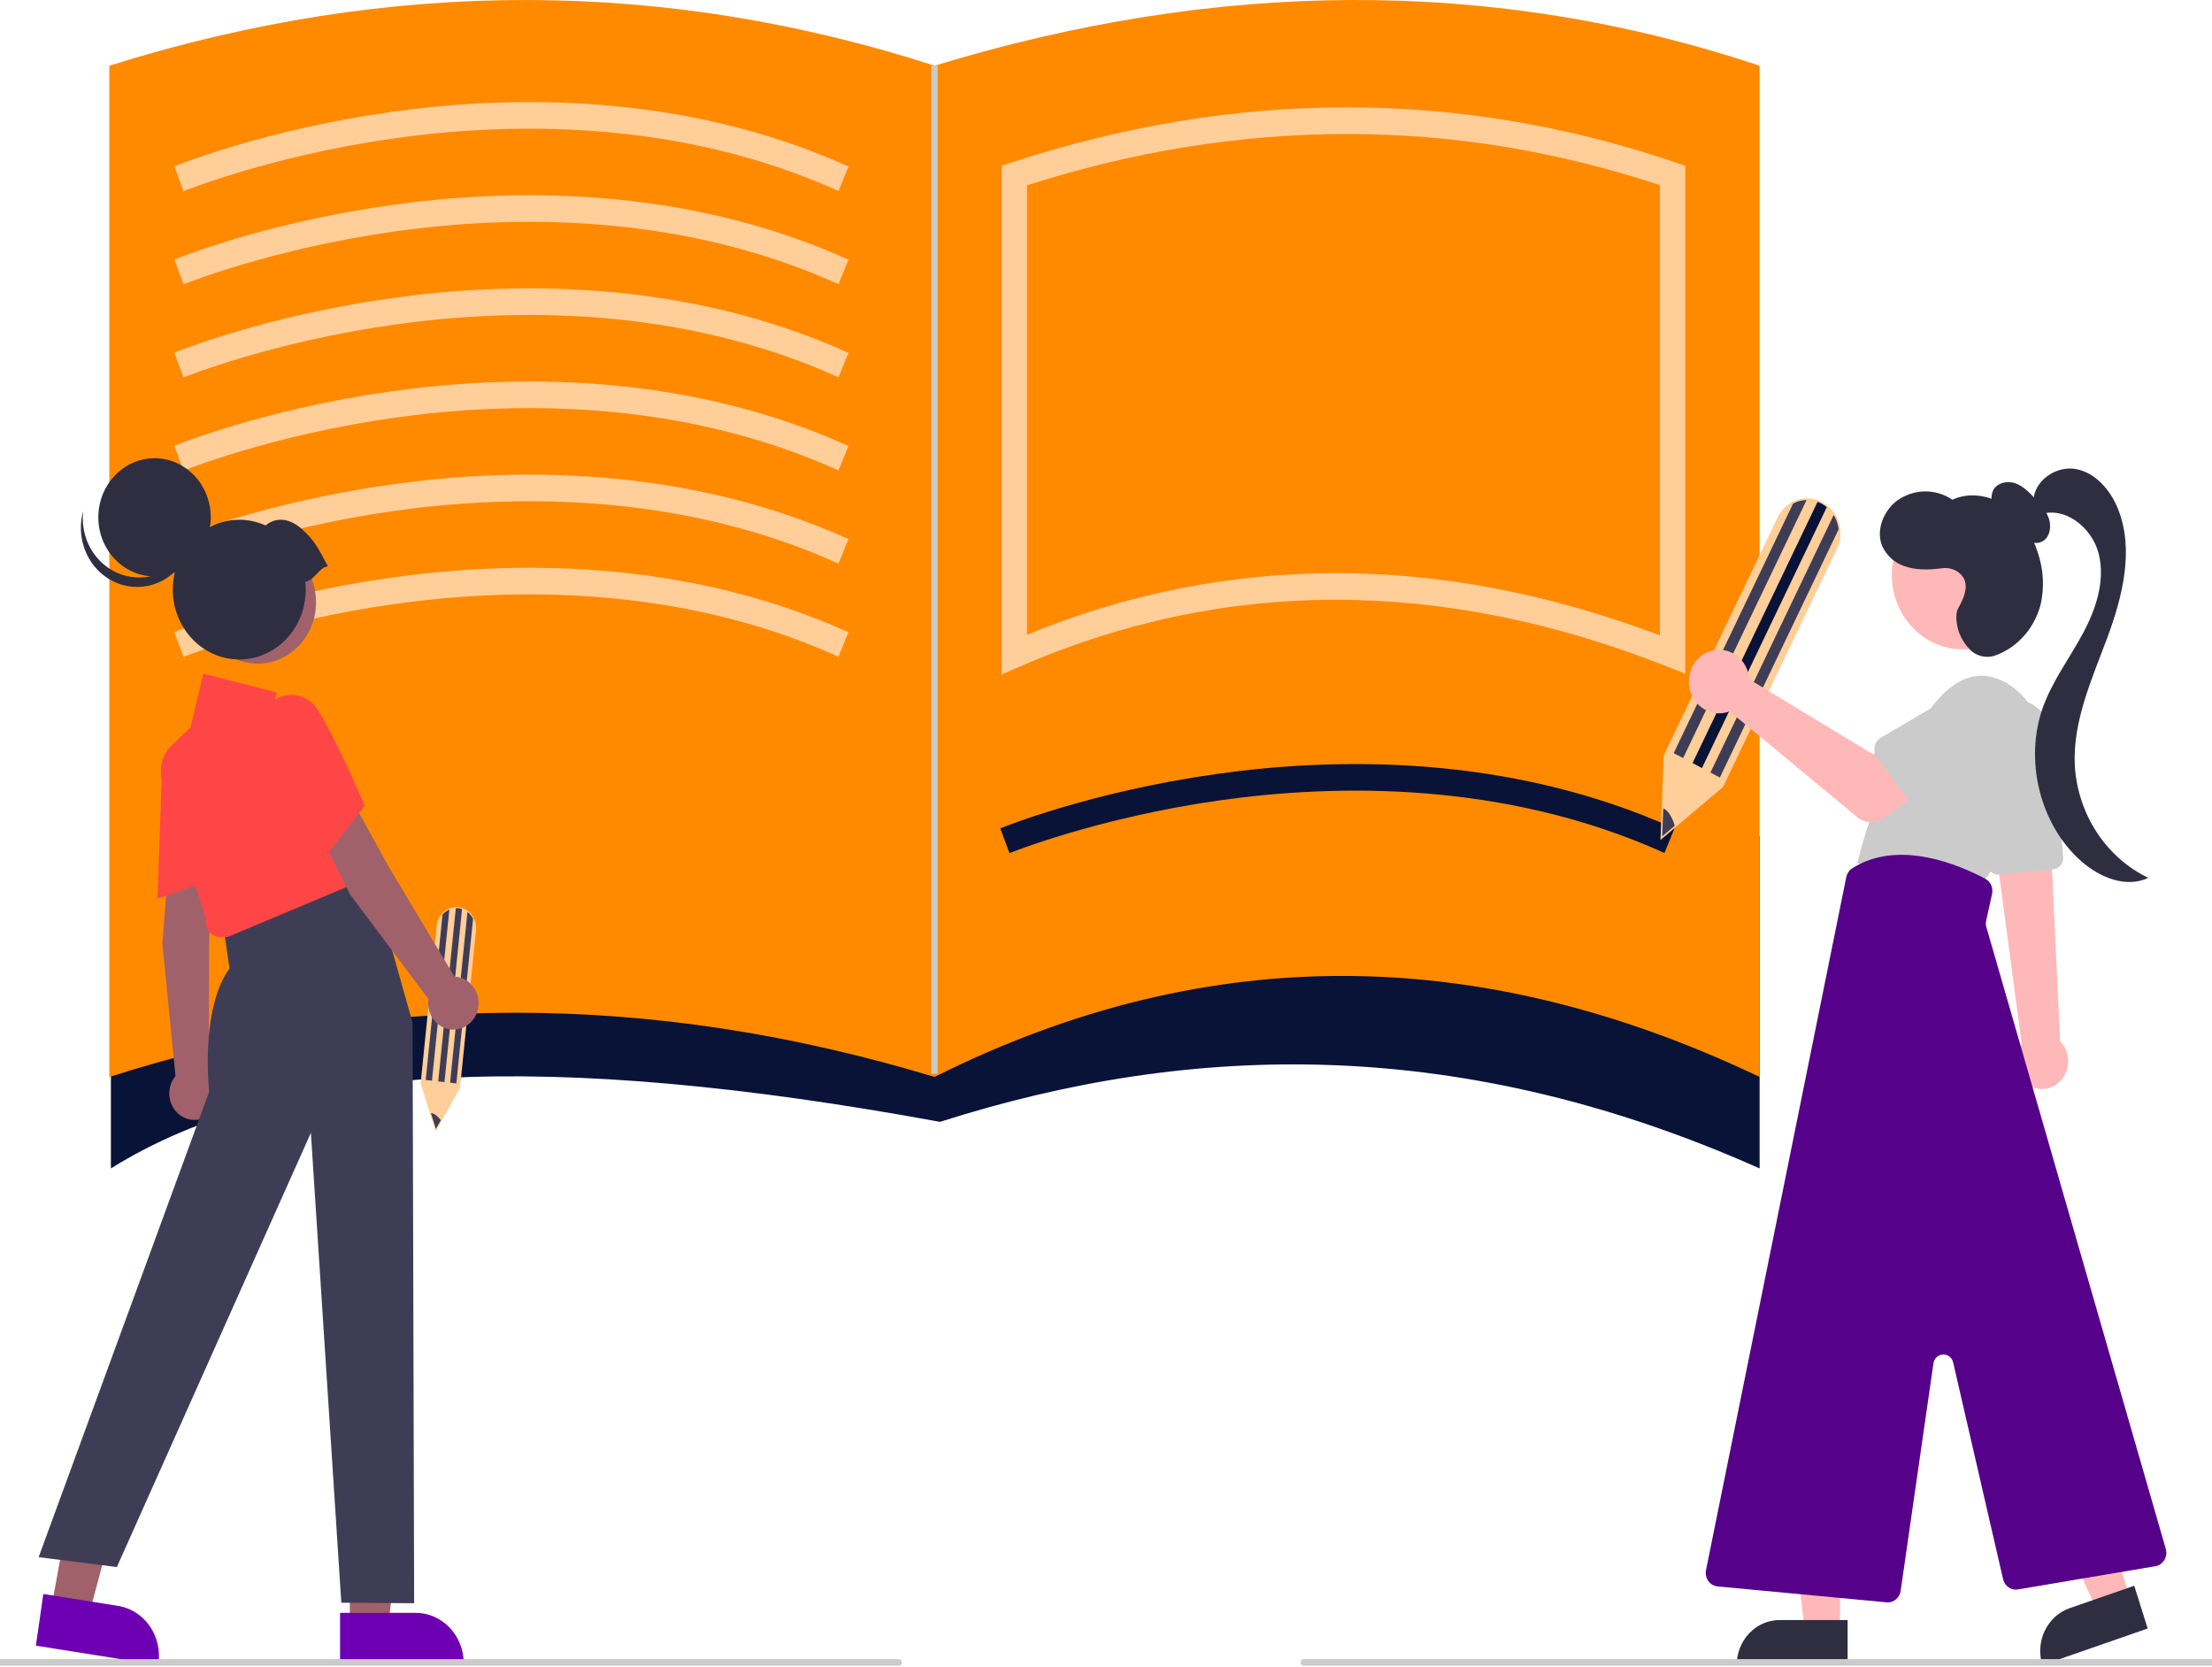 <svg width="588" height="443" viewBox="0 0 588 443" fill="none" xmlns="http://www.w3.org/2000/svg">
<g clip-path="url(#clip0)">
<path d="M467.748 310.586C388.719 275.381 317.222 276.72 249.877 298.207C146.112 279.158 75.059 282.105 29.482 310.586V222.163H467.748V310.586Z" fill="#091337"/>
<path d="M467.748 286.27C394.94 251.593 322.22 249.354 248.405 286.27C172.799 263.388 99.71 263.627 29.061 286.27V17.464C104.175 -6.102 177.242 -5.536 248.405 17.464C323.575 -5.456 396.756 -6.183 467.748 17.464V286.27Z" fill="#FF8A00"/>
<path d="M48.792 50.822L46.343 44.233C47.303 43.839 70.239 34.518 103.901 29.764C135.022 25.367 181.389 24.318 225.549 44.278L222.891 50.777C180.207 31.484 135.211 32.5 104.98 36.749C72.075 41.374 49.021 50.728 48.792 50.822Z" fill="#FFCE99"/>
<path d="M48.792 75.581L46.343 68.992C47.303 68.597 70.239 59.277 103.901 54.522C135.022 50.126 181.389 49.077 225.549 69.037L222.891 75.535C180.207 56.243 135.211 57.258 104.98 61.507C72.075 66.133 49.021 75.487 48.792 75.581Z" fill="#FFCE99"/>
<path d="M48.792 100.339L46.343 93.75C47.303 93.356 70.239 84.035 103.901 79.281C135.022 74.884 181.389 73.835 225.549 93.795L222.891 100.294C180.207 81.001 135.211 82.016 104.98 86.266C72.075 90.891 49.021 100.245 48.792 100.339Z" fill="#FFCE99"/>
<path d="M48.792 125.098L46.343 118.509C47.303 118.114 70.239 108.794 103.901 104.039C135.022 99.644 181.389 98.593 225.549 118.553L222.891 125.052C180.207 105.76 135.211 106.775 104.98 111.024C72.075 115.649 49.021 125.003 48.792 125.098Z" fill="#FFCE99"/>
<path d="M48.792 149.856L46.343 143.267C47.303 142.873 70.239 133.552 103.901 128.798C135.022 124.401 181.389 123.352 225.549 143.312L222.891 149.811C180.207 130.518 135.211 131.534 104.98 135.783C72.075 140.408 49.021 149.762 48.792 149.856Z" fill="#FFCE99"/>
<path d="M48.792 174.615L46.343 168.026C47.303 167.631 70.239 158.311 103.901 153.556C135.022 149.16 181.389 148.11 225.549 168.07L222.891 174.569C180.207 155.276 135.211 156.293 104.98 160.541C72.075 165.166 49.021 174.52 48.792 174.615Z" fill="#FFCE99"/>
<path d="M268.345 226.784L265.896 220.195C266.856 219.801 289.793 210.48 323.454 205.726C354.576 201.33 400.942 200.28 445.103 220.24L442.445 226.739C399.761 207.446 354.765 208.462 324.534 212.711C291.629 217.336 268.574 226.69 268.345 226.784Z" fill="#091337"/>
<path d="M266.28 179.268V44.043L268.642 43.267C328.488 23.617 388.043 23.621 445.654 43.279L447.98 44.073V179.088L443.427 177.281C383.475 153.497 325.44 153.483 270.934 177.24L266.28 179.268ZM355.08 152.343C383.248 152.343 411.971 157.862 441.25 168.9V49.225C386.476 31.068 329.894 31.078 273.01 49.254V168.736C299.147 157.912 326.987 152.351 355.08 152.343Z" fill="#FFCE99"/>
<path d="M441.39 223.281L442.271 200.776L472.509 137.58C473.362 135.784 474.752 134.331 476.466 133.445C477.516 132.895 478.659 132.57 479.83 132.489C481 132.409 482.174 132.575 483.283 132.977C484.568 133.443 485.732 134.214 486.687 135.23C487.641 136.247 488.359 137.481 488.785 138.838C488.967 139.423 489.095 140.026 489.168 140.637C489.382 142.452 489.077 144.293 488.291 145.924L458.012 209.205L441.39 223.281Z" fill="#FFCE99"/>
<path d="M480.232 132.914L447.408 201.512L444.906 200.189L476.652 133.842C477.765 133.256 478.988 132.939 480.232 132.914Z" fill="#3F3D56"/>
<path d="M488.75 140.693L457.178 206.677L454.675 205.354L487.431 136.898C487.834 137.544 488.155 138.242 488.385 138.976C488.559 139.535 488.681 140.11 488.75 140.693Z" fill="#3F3D56"/>
<path d="M485.607 134.805L452.421 204.162L449.918 202.839L483.146 133.395C483.5 133.523 483.845 133.675 484.18 133.853C484.684 134.12 485.162 134.439 485.607 134.805Z" fill="#091337"/>
<path d="M445.186 219.499L441.846 222.326L442.126 214.873C443.273 215.291 444.514 217.105 445.186 219.499Z" fill="#3F3D56"/>
<path d="M115.812 300.731L111.814 287.984L116.073 246.07C116.19 244.88 116.676 243.764 117.455 242.892C117.931 242.353 118.504 241.92 119.141 241.617C119.778 241.314 120.466 241.148 121.164 241.128C121.974 241.105 122.777 241.278 123.512 241.635C124.247 241.991 124.894 242.522 125.402 243.184C125.62 243.471 125.812 243.779 125.975 244.104C126.456 245.068 126.653 246.162 126.54 247.246L122.275 289.216L115.812 300.731Z" fill="#FFCE99"/>
<path d="M119.45 241.765L114.826 287.262L113.167 287.076L117.638 243.072C118.142 242.5 118.761 242.054 119.45 241.765Z" fill="#3F3D56"/>
<path d="M125.753 244.227L121.306 287.99L119.646 287.803L124.26 242.401C124.613 242.672 124.932 242.991 125.207 243.349C125.415 243.623 125.598 243.917 125.753 244.227Z" fill="#3F3D56"/>
<path d="M122.825 241.635L118.151 287.635L116.491 287.449L121.171 241.391C121.394 241.384 121.617 241.394 121.839 241.419C122.174 241.457 122.504 241.529 122.825 241.635Z" fill="#3F3D56"/>
<path d="M117.175 297.785L115.876 300.098L114.546 295.879C115.269 295.859 116.323 296.598 117.175 297.785Z" fill="#3F3D56"/>
<path d="M548.833 285.783C548.378 286.62 547.77 287.354 547.045 287.945C546.319 288.535 545.49 288.969 544.605 289.223C542.817 289.735 540.909 289.479 539.301 288.513C537.692 287.546 536.515 285.947 536.028 284.068C535.541 282.189 535.784 280.183 536.703 278.492C536.719 278.463 536.735 278.435 536.751 278.407C536.946 278.062 537.166 277.734 537.409 277.425L531.532 233.394L531.356 232.075L530.162 223.09L529.986 221.795L530.636 221.828L542.023 222.375L545.076 222.519L545.459 230.716L547.624 276.798C548.756 277.936 549.49 279.44 549.71 281.07C549.929 282.7 549.62 284.36 548.834 285.783H548.833Z" fill="#FFB8B8"/>
<path d="M531.39 232.474L545.848 231.08C546.598 231.006 547.29 230.622 547.772 230.014C548.254 229.406 548.488 228.622 548.423 227.833L545.744 196.228C545.486 193.184 544.087 190.372 541.857 188.412C539.626 186.452 536.746 185.503 533.85 185.775C530.954 186.047 528.28 187.517 526.415 189.861C524.55 192.206 523.648 195.233 523.906 198.277C523.925 198.495 523.949 198.712 523.979 198.928L528.315 229.928C528.414 230.639 528.753 231.288 529.27 231.757C529.787 232.227 530.446 232.486 531.129 232.487C531.216 232.489 531.303 232.484 531.39 232.474Z" fill="#CBCBCB"/>
<path d="M542.349 206.941C543.811 202.587 543.879 197.85 542.542 193.451C541.205 189.053 538.536 185.235 534.942 182.579C529.49 178.657 522.029 177.25 513.994 187.304C504.271 199.579 497.336 214.021 493.716 229.533L526.621 235.164C526.621 235.164 537.811 220.786 542.349 206.941Z" fill="#CBCBCB"/>
<path d="M489.13 433.455H479.749L475.286 395.418H489.132L489.13 433.455Z" fill="#FFB8B8"/>
<path d="M461.658 442.611H491.143V430.637H473.05C470.028 430.637 467.131 431.898 464.995 434.144C462.858 436.39 461.658 439.435 461.658 442.611Z" fill="#2F2E41"/>
<path d="M566.26 424.854L557.353 427.949L541.758 393.307L554.904 388.739L566.26 424.854Z" fill="#FFB8B8"/>
<path d="M542.908 442.611L570.903 432.885L567.328 421.515L550.149 427.484C547.28 428.48 544.906 430.634 543.548 433.471C542.19 436.308 541.959 439.596 542.908 442.611Z" fill="#2F2E41"/>
<path d="M521.693 172.605C532.073 172.605 540.488 163.76 540.488 152.849C540.488 141.938 532.073 133.093 521.693 133.093C511.313 133.093 502.899 141.938 502.899 152.849C502.899 163.76 511.313 172.605 521.693 172.605Z" fill="#FFB8B8"/>
<path d="M505.237 422.867L513.949 362.423C514.042 361.778 514.346 361.187 514.807 360.751C515.269 360.315 515.86 360.061 516.48 360.033C517.1 360.004 517.711 360.203 518.207 360.595C518.703 360.987 519.054 361.548 519.2 362.182L532.468 419.784C532.677 420.667 533.192 421.435 533.912 421.939C534.633 422.443 535.506 422.645 536.361 422.507L572.958 416.325C573.443 416.243 573.906 416.053 574.316 415.767C574.725 415.481 575.072 415.107 575.332 414.669C575.593 414.231 575.761 413.739 575.826 413.227C575.891 412.715 575.85 412.194 575.707 411.699L527.987 246.322C527.852 245.852 527.836 245.353 527.941 244.874L529.529 237.635C529.704 236.85 529.623 236.027 529.3 235.296C528.978 234.565 528.431 233.968 527.749 233.602C521.25 230.117 504.792 222.871 492.372 230.807C491.968 231.066 491.62 231.408 491.346 231.813C491.073 232.218 490.88 232.677 490.781 233.162L453.502 417.337C453.401 417.838 453.402 418.356 453.505 418.856C453.608 419.357 453.81 419.828 454.1 420.24C454.389 420.652 454.758 420.995 455.183 421.246C455.607 421.497 456.078 421.65 456.563 421.696L501.525 425.929C501.627 425.938 501.729 425.943 501.831 425.943C502.655 425.942 503.45 425.631 504.074 425.066C504.699 424.502 505.11 423.722 505.235 422.866L505.237 422.867Z" fill="#55018A"/>
<path d="M534.156 138.891C532.739 137.996 531.482 136.847 530.441 135.497C529.927 134.815 529.588 134.005 529.458 133.146C529.328 132.286 529.411 131.406 529.698 130.59C530.648 128.388 533.469 127.695 535.656 128.442C537.843 129.189 539.532 130.993 541.13 132.732C542.537 134.26 543.985 135.862 544.65 137.872C545.315 139.882 544.974 142.431 543.314 143.652C541.684 144.848 539.341 144.359 537.774 143.073C536.294 141.668 535.114 139.949 534.311 138.03L534.156 138.891Z" fill="#2F2E41"/>
<path d="M540.522 133.262C540.626 127.696 546.662 123.704 551.875 124.691C557.089 125.678 561.095 130.35 563.101 135.502C567.339 146.39 564.158 158.812 560.075 169.768C555.991 180.725 550.938 191.839 551.534 203.586C551.937 209.935 553.964 216.052 557.401 221.291C560.837 226.529 565.556 230.695 571.059 233.348C565.176 236.151 558.143 233.255 553.199 228.885C542.22 219.18 537.982 201.902 543.128 187.827C545.666 180.885 550.14 174.945 553.632 168.477C557.125 162.009 559.687 154.387 557.884 147.195C556.08 140.003 548.406 134.181 541.846 136.963L540.522 133.262Z" fill="#2F2E41"/>
<path d="M520.566 161.616C522.205 158.706 523.857 154.885 520.863 152.341C520.212 151.813 519.467 151.427 518.672 151.206C517.877 150.985 517.048 150.934 516.234 151.054C512.857 151.482 509.18 151.658 505.912 150.369C504.686 149.926 503.558 149.228 502.594 148.317C501.63 147.406 500.849 146.301 500.299 145.067C498.616 140.865 500.725 135.759 504.252 133.103C506.409 131.537 508.959 130.676 511.581 130.627C514.202 130.578 516.779 131.344 518.988 132.829C523.557 130.708 529.099 131.651 533.25 134.571C537.4 137.491 540.24 142.167 541.783 147.159C543.204 151.457 543.449 156.087 542.489 160.524C541.717 163.61 540.249 166.456 538.208 168.819C536.168 171.182 533.616 172.994 530.769 174.101C529.66 174.561 528.455 174.706 527.276 174.523C526.096 174.339 524.984 173.833 524.049 173.055C522.529 171.623 521.363 169.825 520.648 167.816C520.024 165.614 519.692 163.171 520.566 161.616Z" fill="#2F2E41"/>
<path d="M464.811 179.245C464.905 179.679 464.966 180.12 464.994 180.564L497.865 200.498L505.855 195.662L514.372 207.384L501.019 217.388C499.94 218.197 498.641 218.616 497.316 218.582C495.992 218.548 494.713 218.063 493.673 217.2L459.774 189.091C458.244 189.687 456.577 189.779 454.996 189.354C453.415 188.93 451.994 188.01 450.923 186.716C449.851 185.423 449.18 183.817 448.998 182.112C448.816 180.407 449.133 178.685 449.905 177.174C450.677 175.663 451.869 174.435 453.321 173.653C454.774 172.871 456.418 172.573 458.036 172.798C459.654 173.023 461.168 173.76 462.377 174.912C463.587 176.063 464.434 177.575 464.806 179.245L464.811 179.245Z" fill="#FFB8B8"/>
<path d="M498.965 201.442L509.589 215.916C509.891 216.327 510.274 216.665 510.712 216.907C511.15 217.149 511.632 217.288 512.126 217.317C512.619 217.345 513.113 217.262 513.573 217.072C514.034 216.882 514.449 216.59 514.793 216.216L526.82 203.088C527.831 202.301 528.685 201.312 529.333 200.178C529.98 199.043 530.408 197.786 530.593 196.478C530.777 195.169 530.714 193.835 530.407 192.552C530.1 191.269 529.555 190.063 528.804 189.002C528.053 187.941 527.11 187.046 526.029 186.368C524.948 185.691 523.751 185.244 522.505 185.054C521.26 184.864 519.991 184.934 518.771 185.261C517.552 185.587 516.406 186.163 515.398 186.956C515.294 187.037 515.192 187.12 515.091 187.206L500.007 196.072C499.575 196.326 499.201 196.675 498.909 197.095C498.617 197.515 498.414 197.996 498.315 198.505C498.216 199.015 498.222 199.541 498.334 200.048C498.446 200.555 498.66 201.03 498.962 201.442H498.965Z" fill="#CBCBCB"/>
<path d="M92.996 432.22L103.194 432.219L108.046 390.872L92.995 390.873L92.996 432.22Z" fill="#A0616A"/>
<path d="M90.395 428.72L110.479 428.719H110.48C113.874 428.719 117.13 430.137 119.53 432.66C121.93 435.183 123.279 438.605 123.279 442.173V442.61L90.396 442.611L90.395 428.72Z" fill="#6E00B3"/>
<path d="M13.591 427.58L23.674 429.182L34.351 389.061L21.132 386.697L13.591 427.58Z" fill="#A0616A"/>
<path d="M11.516 423.71L31.374 426.865L31.375 426.866C34.731 427.399 37.748 429.312 39.763 432.184C41.777 435.056 42.624 438.651 42.117 442.179L42.054 442.611L9.541 437.446L11.516 423.71Z" fill="#6E00B3"/>
<path d="M45.034 227.31L56.357 230.428L55.604 249.725L55.51 284.86C56.626 285.671 57.481 286.819 57.962 288.151C58.444 289.484 58.529 290.94 58.206 292.325C57.884 293.709 57.169 294.959 56.156 295.907C55.144 296.856 53.881 297.459 52.535 297.637C51.189 297.814 49.824 297.559 48.619 296.903C47.415 296.247 46.428 295.223 45.79 293.965C45.151 292.707 44.892 291.274 45.044 289.858C45.197 288.441 45.755 287.106 46.645 286.03L43.166 250.768L45.034 227.31Z" fill="#A0616A"/>
<path d="M43.063 205.206C43.125 203.341 43.697 201.535 44.711 200.003C45.724 198.47 47.136 197.277 48.777 196.566C50.313 195.843 52.017 195.608 53.678 195.889C55.34 196.17 56.888 196.955 58.131 198.147C59.025 198.987 59.733 200.021 60.208 201.178C60.682 202.334 60.911 203.586 60.878 204.845C60.907 216.15 58.48 232.627 58.455 232.792L58.416 233.054L41.865 238.913L43.063 205.206Z" fill="#FF4646"/>
<path d="M72.656 237.296L97.971 230.408L109.673 271.835L110.089 426.164L90.731 426.036L82.638 301.127L31.065 416.545L10.269 413.922L55.604 290.197C55.604 290.197 53.108 268.337 61.011 257.407L59.347 246.04L72.656 237.296Z" fill="#3F3D56"/>
<path d="M55.587 247.603C55.233 247.151 54.976 246.624 54.833 246.058C54.69 245.492 54.665 244.9 54.759 244.323L43.212 207.91C42.673 206.208 42.616 204.377 43.048 202.642C43.479 200.906 44.381 199.339 45.643 198.132L50.656 193.342L54.053 179.059L73.577 184.076L71.969 190.84L80.805 189.151L99.416 232.724L60.513 249.069L58.597 249.101C58.021 249.102 57.452 248.968 56.931 248.709C56.411 248.45 55.951 248.072 55.587 247.603Z" fill="#FF4646"/>
<path d="M82.686 216.858L93.842 213.132L103.018 229.864L120.806 259.61C122.161 259.669 123.468 260.159 124.552 261.015C125.637 261.871 126.449 263.053 126.881 264.404C127.312 265.756 127.343 267.214 126.97 268.584C126.596 269.955 125.836 271.174 124.789 272.08C123.742 272.987 122.458 273.538 121.106 273.66C119.755 273.783 118.4 273.471 117.221 272.767C116.041 272.062 115.093 270.998 114.502 269.715C113.911 268.432 113.704 266.99 113.909 265.581L93.036 237.734L82.686 216.858Z" fill="#A0616A"/>
<path d="M69.781 199.285C68.885 197.673 68.45 195.825 68.527 193.961C68.604 192.097 69.191 190.296 70.216 188.772C71.147 187.299 72.468 186.143 74.015 185.447C75.562 184.751 77.269 184.544 78.926 184.853C80.108 185.06 81.233 185.536 82.222 186.247C83.211 186.958 84.041 187.888 84.653 188.97C90.427 198.508 96.754 213.798 96.817 213.951L96.918 214.194L85.909 228.445L69.781 199.285Z" fill="#FF4646"/>
<path d="M68.498 176.402C77.066 176.402 84.011 169.101 84.011 160.095C84.011 151.09 77.066 143.789 68.498 143.789C59.931 143.789 52.986 151.09 52.986 160.095C52.986 169.101 59.931 176.402 68.498 176.402Z" fill="#A0616A"/>
<path d="M41.084 153.217C49.337 153.217 56.027 146.185 56.027 137.51C56.027 128.835 49.337 121.803 41.084 121.803C32.831 121.803 26.141 128.835 26.141 137.51C26.141 146.185 32.831 153.217 41.084 153.217Z" fill="#2F2E41"/>
<path d="M28.195 150.517C30.129 151.986 32.37 152.947 34.73 153.32C37.09 153.692 39.5 153.465 41.759 152.657C44.019 151.85 46.061 150.485 47.716 148.678C49.37 146.871 50.589 144.673 51.27 142.269C51.013 144.423 50.333 146.498 49.274 148.363C48.215 150.227 46.8 151.84 45.117 153.1C43.435 154.361 41.523 155.241 39.501 155.685C37.479 156.129 35.391 156.128 33.369 155.681C31.348 155.234 29.436 154.352 27.756 153.09C26.075 151.827 24.661 150.212 23.605 148.347C22.547 146.481 21.87 144.405 21.615 142.251C21.359 140.096 21.532 137.909 22.121 135.828C21.787 138.624 22.174 141.463 23.242 144.047C24.311 146.632 26.022 148.866 28.195 150.517Z" fill="#2F2E41"/>
<path d="M87.166 150.534C84.557 145.625 83.559 143.574 80.195 140.589C77.221 137.949 73.562 137.174 70.612 139.675C67.121 138.09 63.236 137.73 59.536 138.65C55.835 139.57 52.515 141.72 50.069 144.781C47.624 147.842 46.183 151.651 45.96 155.641C45.738 159.632 46.746 163.591 48.835 166.932C50.924 170.272 53.982 172.815 57.555 174.183C61.128 175.551 65.026 175.67 68.669 174.524C72.312 173.378 75.507 171.027 77.778 167.821C80.048 164.615 81.275 160.724 81.275 156.727C81.272 156.025 81.232 155.323 81.154 154.626C83.719 154.247 84.601 150.913 87.166 150.534Z" fill="#2F2E41"/>
<path d="M238.901 442.779H-81.597C-81.82 442.779 -82.034 442.686 -82.191 442.52C-82.349 442.354 -82.438 442.129 -82.438 441.895C-82.438 441.66 -82.349 441.435 -82.191 441.269C-82.034 441.104 -81.82 441.01 -81.597 441.01H238.901C239.124 441.01 239.338 441.104 239.496 441.269C239.654 441.435 239.742 441.66 239.742 441.895C239.742 442.129 239.654 442.354 239.496 442.52C239.338 442.686 239.124 442.779 238.901 442.779Z" fill="#CBCBCB"/>
<path d="M667.073 442.779H346.575C346.352 442.779 346.138 442.686 345.98 442.52C345.823 442.354 345.734 442.129 345.734 441.895C345.734 441.66 345.823 441.435 345.98 441.269C346.138 441.104 346.352 441.01 346.575 441.01H667.073C667.296 441.01 667.51 441.104 667.668 441.269C667.826 441.435 667.914 441.66 667.914 441.895C667.914 442.129 667.826 442.354 667.668 442.52C667.51 442.686 667.296 442.779 667.073 442.779Z" fill="#CBCBCB"/>
<path d="M249.246 17.464H247.563V285.419H249.246V17.464Z" fill="#CBCBCB"/>
</g>
<defs>
<clipPath id="clip0">
<rect width="588" height="443" fill="white"/>
</clipPath>
</defs>
</svg>
